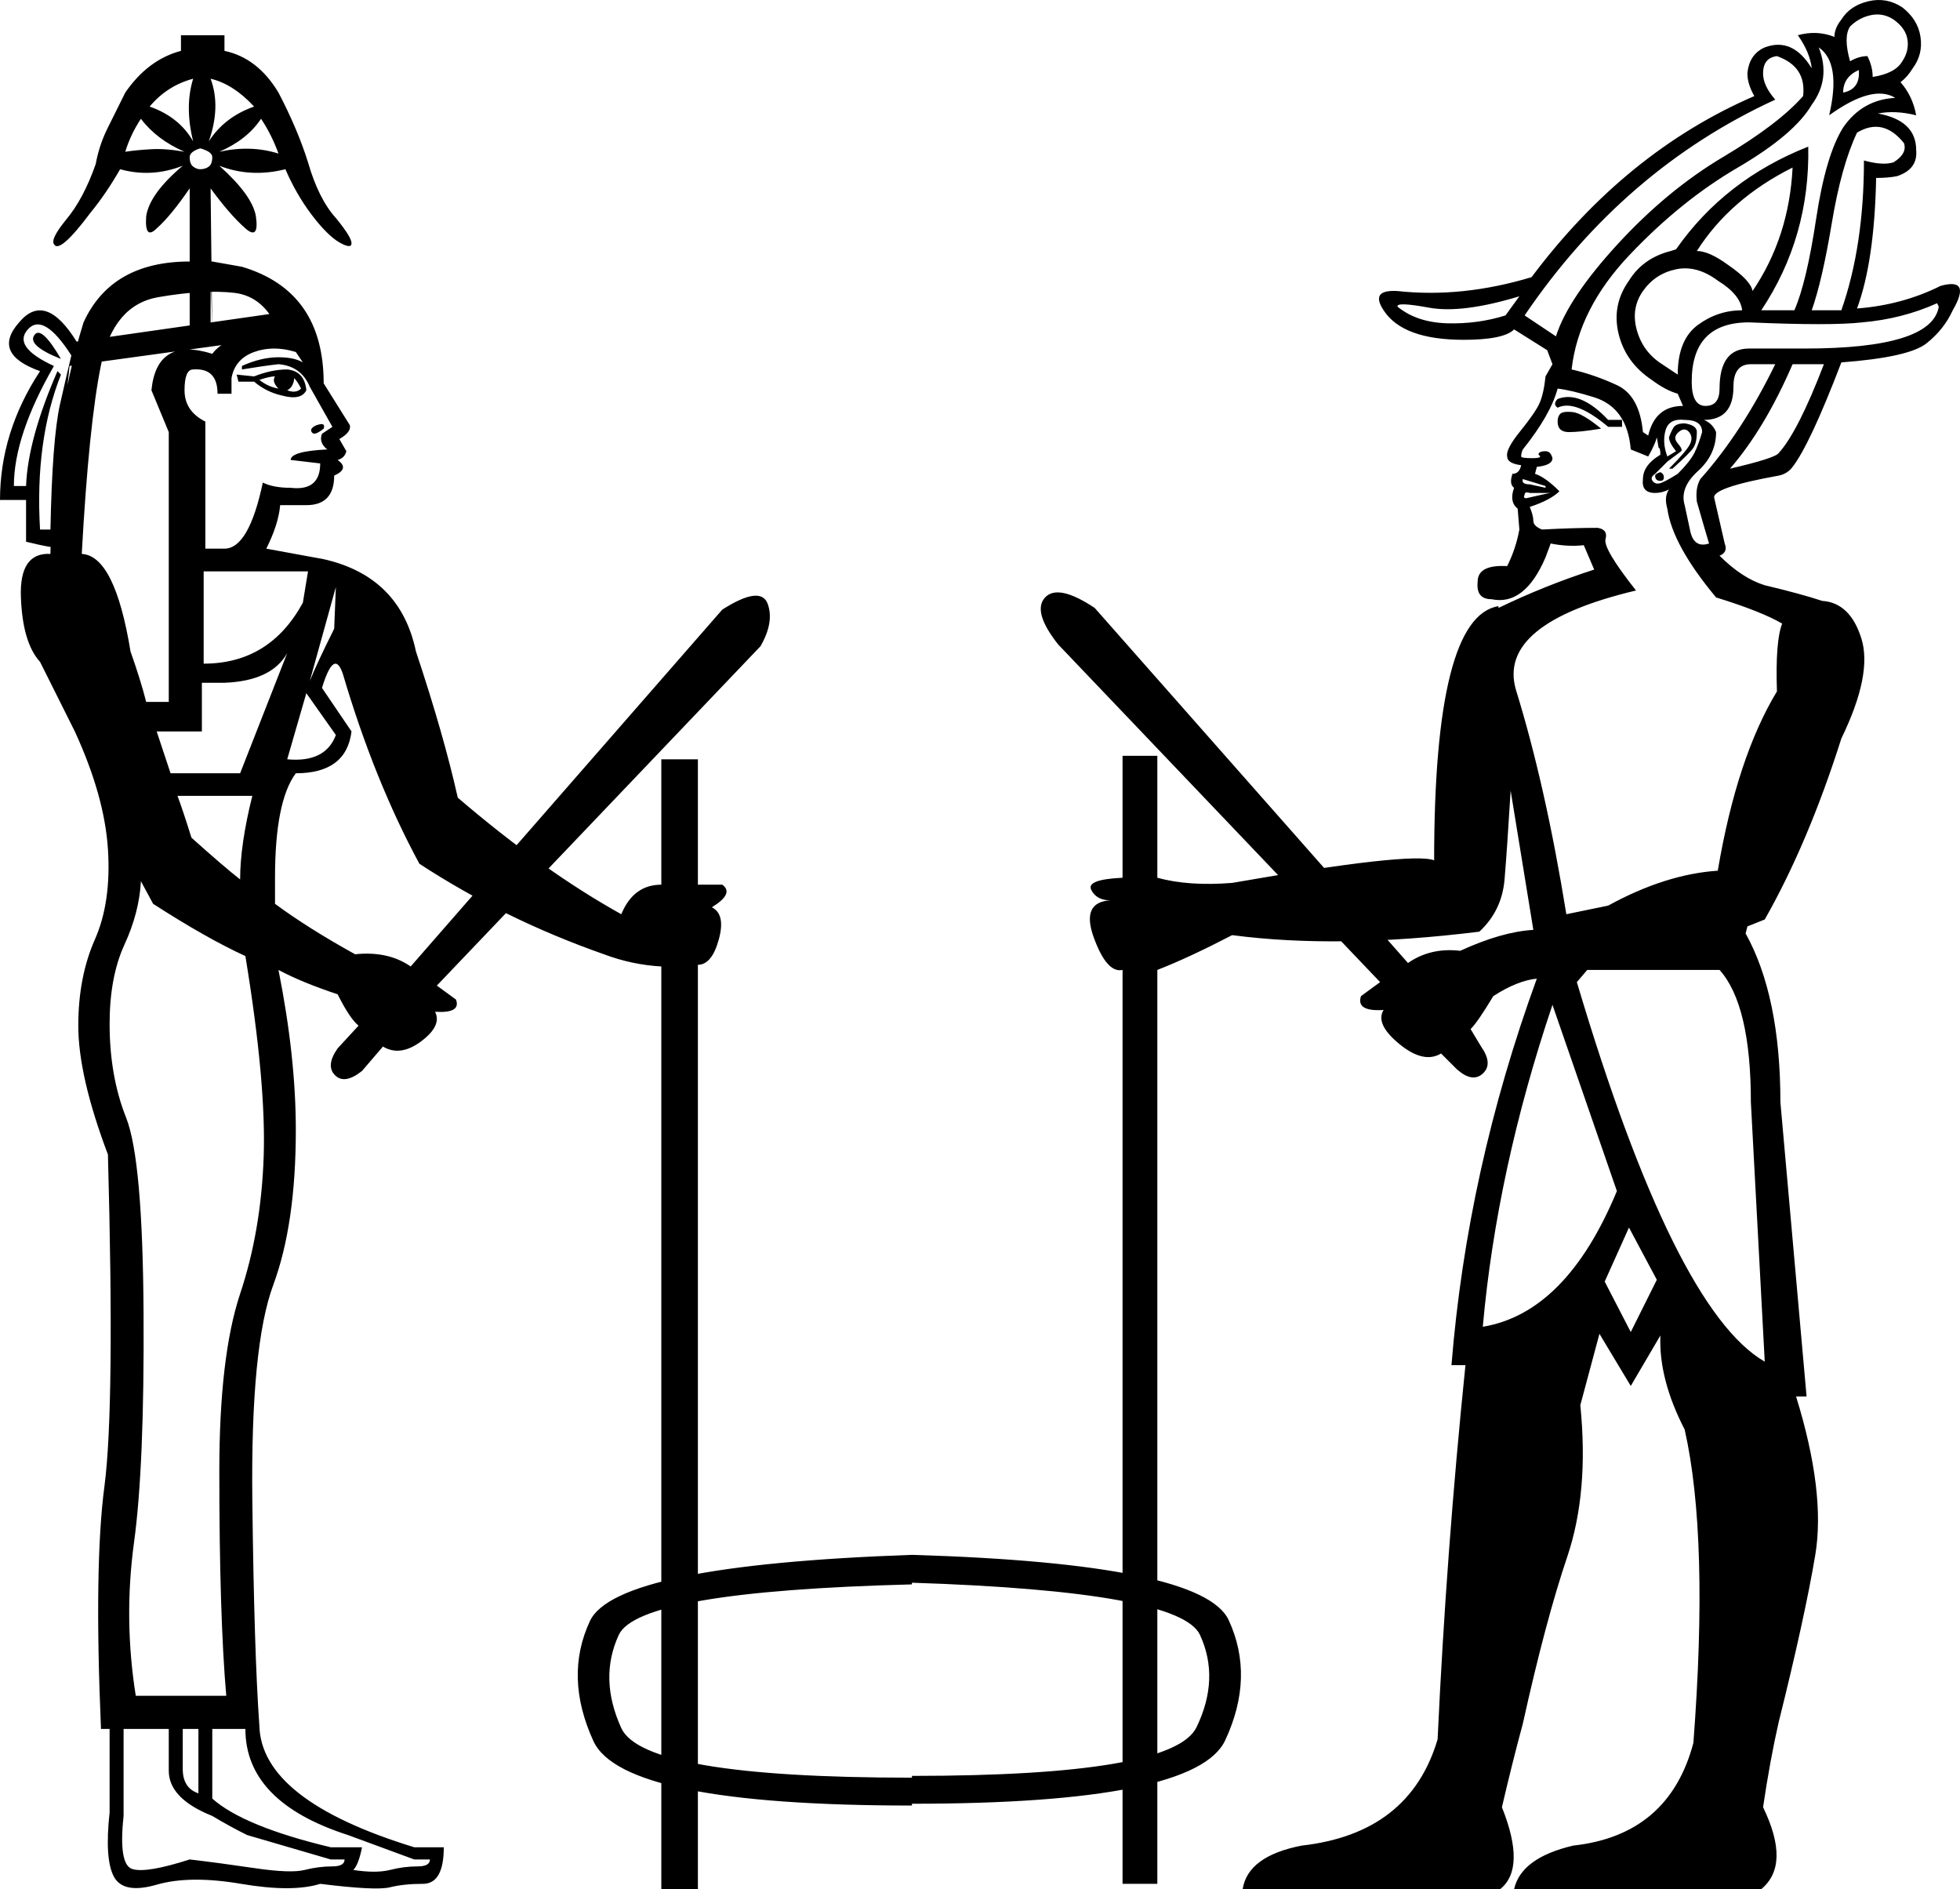 <?xml version='1.0' encoding ='UTF-8' standalone='yes'?>
<svg width='18.651' height='17.973' xmlns:inkscape='http://www.inkscape.org/namespaces/inkscape'>
<path style='fill:#000000; stroke:none' d=' M 1.491 6.959  Q 1.54 7.108 1.623 7.357  L 2.285 7.357  L 2.733 6.214  Q 2.584 6.479 2.136 6.496  L 1.921 6.496  L 1.921 6.959  L 1.491 6.959  Z  M 1.822 7.97  Q 2.136 8.251 2.285 8.367  Q 2.285 8.036 2.401 7.572  L 1.689 7.572  Q 1.739 7.705 1.822 7.97  Z  M 6.293 7.224  L 6.641 7.224  L 6.641 8.417  L 6.873 8.417  Q 6.989 8.5 6.774 8.632  Q 6.906 8.698 6.84 8.938  Q 6.774 9.179 6.641 9.179  L 6.641 17.973  L 6.293 17.973  L 6.293 9.195  Q 6.012 9.179 5.747 9.079  Q 4.803 8.748 3.991 8.218  Q 3.561 7.423 3.263 6.413  Q 3.18 6.164 3.064 6.545  L 3.345 6.959  Q 3.296 7.357 2.815 7.357  Q 2.617 7.622 2.617 8.351  L 2.617 8.599  Q 2.931 8.831 3.379 9.079  Q 3.693 9.046 3.908 9.195  L 6.873 5.8  Q 7.237 5.568 7.304 5.742  Q 7.37 5.916 7.237 6.148  L 4.157 9.377  L 4.339 9.51  Q 4.389 9.642 4.14 9.626  Q 4.207 9.758 4.008 9.907  Q 3.809 10.056 3.644 9.957  L 3.445 10.189  Q 3.279 10.321 3.188 10.23  Q 3.097 10.139 3.213 9.974  L 3.412 9.758  Q 3.329 9.692 3.213 9.46  Q 2.865 9.344 2.65 9.228  Q 2.815 10.056 2.815 10.752  Q 2.815 11.646 2.6 12.226  Q 2.385 12.806 2.401 14.263  Q 2.418 15.72 2.468 16.416  Q 2.484 17.128 3.942 17.575  L 4.223 17.575  Q 4.223 17.923 4.024 17.923  Q 3.842 17.923 3.71 17.956  Q 3.577 17.989 3.047 17.923  Q 2.782 18.006 2.294 17.923  Q 1.805 17.84 1.491 17.931  Q 1.176 18.022 1.085 17.857  Q 0.994 17.691 1.043 17.244  L 1.043 16.449  L 0.961 16.449  Q 0.894 14.892 0.994 14.139  Q 1.093 13.385 1.027 10.984  Q 0.745 10.239 0.745 9.758  Q 0.745 9.295 0.903 8.938  Q 1.06 8.582 1.027 8.077  Q 0.994 7.572 0.712 6.959  L 0.381 6.297  Q 0.215 6.115 0.199 5.684  Q 0.182 5.254 0.48 5.27  Q 0.497 4.028 0.795 3.067  Q 1.06 2.488 1.805 2.488  L 1.805 1.792  Q 1.623 2.057 1.491 2.173  Q 1.375 2.289 1.391 2.057  Q 1.424 1.842 1.739 1.577  Q 1.441 1.693 1.143 1.61  Q 1.01 1.842 0.861 2.024  Q 0.563 2.422 0.513 2.322  Q 0.48 2.273 0.629 2.09  Q 0.795 1.892 0.911 1.56  Q 0.944 1.378 1.027 1.213  Q 1.11 1.047 1.192 0.881  Q 1.408 0.567 1.722 0.484  L 1.722 0.335  L 2.136 0.335  L 2.136 0.484  Q 2.451 0.55 2.65 0.881  Q 2.832 1.229 2.931 1.544  Q 3.031 1.892 3.196 2.074  Q 3.345 2.256 3.345 2.314  Q 3.345 2.372 3.229 2.306  Q 3.114 2.239 2.964 2.041  Q 2.815 1.842 2.716 1.61  Q 2.385 1.693 2.087 1.577  Q 2.401 1.858 2.435 2.057  Q 2.468 2.289 2.335 2.173  Q 2.186 2.041 2.004 1.792  L 2.004 2.488  L 2.02 2.488  L 2.302 2.538  Q 3.08 2.769 3.08 3.647  L 3.329 4.045  Q 3.345 4.111 3.229 4.177  L 3.296 4.293  Q 3.279 4.359 3.213 4.376  Q 3.329 4.459 3.18 4.525  Q 3.18 4.806 2.915 4.806  L 2.666 4.806  Q 2.65 4.989 2.534 5.22  L 3.08 5.32  Q 3.809 5.485 3.958 6.198  Q 4.223 6.993 4.356 7.589  Q 5.167 8.284 5.912 8.698  Q 6.028 8.417 6.293 8.417  L 6.293 7.224  Z  M 2.335 9.096  Q 1.971 8.93 1.457 8.599  L 1.341 8.384  Q 1.325 8.682 1.184 8.988  Q 1.043 9.295 1.043 9.742  Q 1.043 10.239 1.201 10.636  Q 1.358 11.034 1.366 12.491  Q 1.375 13.948 1.275 14.677  Q 1.176 15.406 1.292 16.134  L 2.153 16.134  Q 2.087 15.373 2.087 13.998  Q 2.087 12.905 2.285 12.309  Q 2.484 11.713 2.509 11.009  Q 2.534 10.305 2.335 9.096  Z  M 0.778 5.27  Q 1.093 5.287 1.242 6.198  Q 1.341 6.479 1.391 6.678  L 1.606 6.678  L 1.606 4.111  L 1.441 3.713  Q 1.491 3.2 2.02 3.366  Q 2.17 3.167 2.65 3.15  Q 2.517 2.819 2.228 2.786  Q 1.938 2.753 1.507 2.827  Q 1.076 2.902 0.961 3.473  Q 0.845 4.045 0.778 5.27  Z  M 2.004 2.504  L 2.004 3.183  L 1.805 3.183  L 1.805 1.792  L 2.004 1.792  L 2.02 3.183  L 2.004 2.504  Z  M 0.48 5.204  Q 0.381 5.187 0.248 5.154  L 0.248 4.757  L 0 4.757  Q 0 4.111 0.381 3.531  Q -0.083 3.366 0.182 3.067  Q 0.431 2.769 0.729 3.25  L 2.584 2.985  L 2.716 3.2  L 0.662 3.482  L 0.48 5.204  Z  M 0.58 3.564  Q 0.331 4.194 0.381 5.038  L 0.48 5.038  Q 0.497 4.177 0.571 3.846  Q 0.646 3.515 0.679 3.382  Q 0.414 2.968 0.265 3.134  Q 0.116 3.299 0.513 3.482  Q 0.132 4.144 0.132 4.624  L 0.248 4.624  Q 0.265 4.177 0.547 3.531  L 0.58 3.564  Z  M 0.58 3.415  Q 0.248 3.283 0.331 3.183  Q 0.397 3.101 0.58 3.415  Z  M 2.004 0.749  Q 2.103 1.014 1.987 1.345  Q 2.136 1.113 2.418 1.014  Q 2.219 0.799 2.004 0.749  Z  M 1.424 1.014  Q 1.706 1.113 1.838 1.345  Q 1.756 1.014 1.838 0.749  Q 1.59 0.815 1.424 1.014  Z  M 2.087 1.444  Q 2.385 1.378 2.65 1.461  Q 2.584 1.279 2.484 1.13  Q 2.352 1.329 2.087 1.444  Z  M 1.192 1.444  Q 1.292 1.428 1.433 1.42  Q 1.573 1.411 1.756 1.444  Q 1.491 1.329 1.341 1.13  Q 1.242 1.279 1.192 1.444  Z  M 1.905 1.411  Q 1.805 1.444 1.805 1.494  Q 1.805 1.56 1.838 1.585  Q 1.871 1.61 1.905 1.61  Q 1.954 1.61 1.987 1.585  Q 2.02 1.56 2.02 1.494  Q 2.02 1.444 1.905 1.411  Z  M 2.799 3.597  Q 2.799 3.631 2.782 3.664  Q 2.766 3.697 2.733 3.713  Q 2.815 3.746 2.865 3.697  Q 2.832 3.631 2.799 3.597  Z  M 2.468 3.614  Q 2.55 3.68 2.65 3.697  Q 2.584 3.631 2.617 3.581  Q 2.567 3.581 2.468 3.614  Z  M 2.815 3.349  Q 2.6 3.283 2.418 3.349  Q 2.236 3.415 2.203 3.597  L 2.203 3.746  L 2.07 3.746  Q 2.07 3.498 1.838 3.515  Q 1.756 3.515 1.756 3.713  Q 1.756 3.912 1.954 4.011  L 1.954 5.22  L 2.136 5.22  Q 2.368 5.22 2.501 4.591  Q 2.6 4.641 2.766 4.641  Q 3.047 4.674 3.047 4.409  L 2.766 4.376  Q 2.766 4.293 3.114 4.276  Q 3.031 4.21 3.064 4.127  L 3.163 4.061  L 2.948 3.68  Q 2.865 3.482 2.65 3.465  Q 2.501 3.482 2.302 3.515  L 2.302 3.482  Q 2.484 3.399 2.65 3.399  Q 2.799 3.399 2.882 3.448  L 2.815 3.349  Z  M 2.252 3.564  L 2.418 3.581  Q 2.584 3.515 2.733 3.515  Q 2.898 3.531 2.915 3.713  Q 2.865 3.813 2.683 3.763  Q 2.534 3.73 2.418 3.631  L 2.269 3.631  L 2.252 3.564  Z  M 3.08 4.078  Q 2.998 4.144 2.973 4.119  Q 2.948 4.094 2.973 4.069  Q 2.998 4.045 3.047 4.036  Q 3.097 4.028 3.08 4.078  Z  M 2.948 6.479  Q 3.014 6.314 3.18 5.982  L 3.196 5.585  L 2.948 6.479  Z  M 2.733 7.224  Q 3.097 7.258 3.196 6.993  L 2.915 6.595  L 2.733 7.224  Z  M 1.176 16.449  L 1.176 17.277  Q 1.126 17.741 1.259 17.782  Q 1.391 17.824 1.805 17.691  Q 2.087 17.724 2.426 17.774  Q 2.766 17.824 2.898 17.791  Q 3.031 17.757 3.163 17.757  Q 3.279 17.757 3.279 17.691  L 3.147 17.691  L 2.352 17.459  Q 2.186 17.377 2.02 17.277  Q 1.606 17.112 1.606 16.847  L 1.606 16.449  L 1.176 16.449  Z  M 1.739 16.449  L 1.739 16.83  Q 1.739 17.012 1.888 17.062  L 1.888 16.449  L 1.739 16.449  Z  M 2.02 16.449  L 2.02 17.112  Q 2.319 17.377 3.147 17.575  L 3.445 17.575  Q 3.412 17.741 3.362 17.791  Q 3.577 17.824 3.71 17.791  Q 3.842 17.757 3.975 17.757  Q 4.091 17.757 4.091 17.691  L 3.942 17.691  L 3.312 17.459  Q 2.335 17.145 2.335 16.449  L 2.02 16.449  Z  M 1.938 5.436  L 1.938 6.314  Q 2.567 6.314 2.882 5.734  L 2.931 5.436  L 1.938 5.436  Z  M 16.893 0.948  Q 15.452 1.61 14.508 3.001  L 14.806 3.2  Q 14.922 2.836 15.394 2.322  Q 15.866 1.809 16.396 1.494  Q 16.926 1.179 17.158 0.914  Q 17.191 0.633 16.909 0.534  Q 16.777 0.55 16.777 0.699  Q 16.777 0.815 16.893 0.948  Z  M 17.539 0.881  Q 17.704 0.848 17.688 0.666  Q 17.539 0.732 17.539 0.881  Z  M 16.677 2.769  Q 17.025 2.256 17.058 1.594  Q 16.462 1.892 16.147 2.388  Q 16.263 2.388 16.445 2.521  Q 16.661 2.67 16.677 2.769  Z  M 17.77 0.534  Q 17.82 0.633 17.82 0.732  Q 18.035 0.699 18.102 0.583  Q 18.168 0.484 18.151 0.376  Q 18.135 0.269 18.019 0.186  Q 17.919 0.12 17.803 0.144  Q 17.688 0.169 17.605 0.252  Q 17.539 0.351 17.605 0.583  Q 17.688 0.534 17.77 0.534  Z  M 16.644 3.067  Q 16.098 3.067 16.098 3.631  Q 16.098 3.862 16.23 3.862  Q 16.363 3.862 16.363 3.697  Q 16.363 3.316 16.644 3.316  L 17.174 3.316  Q 18.383 3.316 18.449 2.918  L 18.433 2.885  Q 18.102 3.034 17.721 3.067  Q 17.423 3.101 16.644 3.067  Z  M 14.458 2.819  Q 13.912 2.985 13.597 2.927  Q 13.282 2.869 13.299 2.918  Q 13.481 3.067 13.771 3.076  Q 14.061 3.084 14.326 3.001  L 14.458 2.819  Z  M 15.965 3.564  Q 15.965 3.233 16.156 3.092  Q 16.346 2.952 16.578 2.952  Q 16.561 2.802 16.346 2.67  Q 16.147 2.521 15.949 2.562  Q 15.75 2.604 15.634 2.769  Q 15.518 2.935 15.576 3.142  Q 15.634 3.349 15.816 3.465  Q 15.915 3.531 15.965 3.564  Z  M 17.522 2.952  Q 17.737 2.339 17.737 1.527  Q 17.919 1.577 18.019 1.544  Q 18.151 1.461 18.118 1.362  Q 17.919 1.113 17.671 1.262  Q 17.522 1.577 17.431 2.123  Q 17.34 2.67 17.24 2.952  Q 17.356 2.952 17.522 2.952  Z  M 17.058 3.465  Q 16.793 4.078 16.462 4.459  Q 16.893 4.359 16.926 4.31  Q 17.108 4.111 17.356 3.465  L 17.058 3.465  Z  M 15.236 4.078  Q 15.038 4.111 14.93 4.111  Q 14.822 4.111 14.822 4.011  Q 14.822 3.962 14.847 3.937  Q 14.872 3.912 14.963 3.92  Q 15.054 3.929 15.236 4.078  Z  M 15.303 3.995  L 15.435 3.995  L 15.435 4.061  L 15.303 4.061  Q 14.988 3.796 14.822 3.879  Q 14.773 3.846 14.822 3.796  Q 15.038 3.713 15.303 3.995  Z  M 14.491 4.558  Q 14.475 4.608 14.557 4.608  L 14.707 4.641  L 14.707 4.624  L 14.491 4.558  Z  M 14.756 4.69  L 14.624 4.69  L 14.557 4.69  Q 14.508 4.674 14.508 4.707  Q 14.491 4.74 14.524 4.74  Q 14.74 4.69 14.756 4.69  Z  M 16.214 3.995  Q 16.296 4.028 16.33 4.111  Q 16.33 4.326 16.156 4.483  Q 15.982 4.641 16.031 4.806  L 16.081 5.038  Q 16.114 5.22 16.263 5.171  L 16.214 5.005  L 16.147 4.773  Q 16.131 4.641 16.18 4.558  Q 16.578 4.111 16.893 3.465  L 16.661 3.465  Q 16.495 3.465 16.495 3.68  Q 16.495 3.995 16.214 3.995  Z  M 16.015 3.862  L 15.965 3.746  Q 15.849 3.713 15.717 3.614  Q 15.468 3.448 15.402 3.175  Q 15.336 2.902 15.501 2.67  Q 15.634 2.455 15.899 2.388  L 15.949 2.372  Q 16.412 1.709 17.207 1.395  Q 17.224 2.256 16.76 2.952  Q 16.942 2.952 17.075 2.952  Q 17.191 2.687 17.282 2.082  Q 17.373 1.478 17.539 1.213  Q 17.721 0.948 18.035 0.931  Q 17.82 0.799 17.406 1.097  Q 17.522 0.6 17.307 0.451  Q 17.423 0.749 17.24 0.997  Q 17.075 1.279 16.537 1.594  Q 15.998 1.908 15.51 2.422  Q 15.021 2.935 14.955 3.515  Q 15.17 3.564 15.386 3.664  Q 15.601 3.763 15.634 4.111  L 15.684 4.144  Q 15.75 3.862 16.015 3.862  Z  M 15.8 4.492  Q 15.833 4.508 15.833 4.541  Q 15.833 4.575 15.8 4.575  Q 15.75 4.575 15.75 4.525  Q 15.75 4.508 15.8 4.492  Z  M 15.866 4.343  L 15.949 4.293  Q 15.882 4.21 15.882 4.161  Q 15.899 4.111 15.924 4.069  Q 15.949 4.028 16.031 4.028  Q 16.147 4.045 16.147 4.111  Q 16.147 4.21 16.114 4.26  Q 16.081 4.31 15.915 4.459  L 15.882 4.459  Q 16.048 4.293 16.081 4.227  Q 16.114 4.161 16.073 4.111  Q 16.031 4.061 15.973 4.111  Q 15.915 4.161 15.965 4.218  Q 16.015 4.276 15.998 4.293  L 15.866 4.392  L 15.75 4.508  Q 15.7 4.541 15.725 4.575  Q 15.75 4.608 15.791 4.599  Q 15.833 4.591 15.965 4.508  Q 16.081 4.392 16.123 4.31  Q 16.164 4.227 16.197 4.111  Q 16.197 3.995 16.031 3.995  Q 15.882 3.978 15.849 4.094  Q 15.816 4.21 15.866 4.343  Z  M 15.27 12.193  L 15.518 12.673  L 15.766 12.176  L 15.501 11.679  L 15.27 12.193  Z  M 14.773 9.56  Q 14.243 11.133 14.11 12.623  Q 14.905 12.491 15.386 11.332  L 14.773 9.56  Z  M 15.104 9.228  L 15.005 9.344  Q 15.932 12.458 16.793 12.955  L 16.661 10.487  Q 16.661 9.56 16.363 9.228  L 15.104 9.228  Z  M 8.678 17.178  Q 5.929 17.178 5.647 16.565  Q 5.366 15.952 5.614 15.422  Q 5.863 14.892 8.678 14.793  L 8.678 14.793  Q 11.444 14.876 11.692 15.414  Q 11.941 15.952 11.659 16.557  Q 11.378 17.161 8.678 17.161  L 8.678 17.178  Z  M 8.678 15.074  Q 6.078 15.141 5.888 15.555  Q 5.697 15.969 5.912 16.441  Q 6.128 16.913 8.678 16.913  L 8.678 16.896  Q 11.162 16.896 11.386 16.433  Q 11.61 15.969 11.419 15.555  Q 11.229 15.141 8.678 15.058  L 8.678 15.074  Z  M 16.33 5.684  Q 15.915 5.187 15.866 4.84  Q 15.833 4.724 15.882 4.657  Q 15.816 4.69 15.75 4.69  Q 15.617 4.69 15.634 4.558  Q 15.634 4.426 15.8 4.326  Q 15.8 4.26 15.783 4.26  L 15.766 4.161  Q 15.75 4.227 15.684 4.343  L 15.518 4.276  Q 15.485 3.879 15.17 3.78  Q 14.955 3.713 14.822 3.697  Q 14.756 3.945 14.491 4.276  Q 14.475 4.31 14.475 4.343  Q 14.475 4.359 14.582 4.359  Q 14.69 4.359 14.64 4.326  Q 14.64 4.293 14.707 4.293  Q 14.756 4.293 14.773 4.359  Q 14.773 4.426 14.624 4.442  L 14.607 4.508  Q 14.707 4.541 14.839 4.674  Q 14.756 4.757 14.557 4.823  Q 14.591 4.906 14.591 4.955  Q 14.591 5.005 14.673 5.038  Q 14.971 5.022 15.203 5.022  Q 15.303 5.038 15.278 5.129  Q 15.253 5.22 15.568 5.618  Q 14.243 5.933 14.425 6.562  Q 14.707 7.473 14.905 8.698  L 15.303 8.616  Q 15.849 8.317 16.346 8.284  Q 16.528 7.208 16.909 6.578  Q 16.893 6.098 16.959 5.933  Q 16.76 5.817 16.33 5.684  Z  M 16.628 8.814  L 16.611 8.881  Q 16.942 9.477 16.942 10.487  L 17.191 13.286  L 17.091 13.286  Q 17.373 14.197 17.274 14.793  Q 17.174 15.389 16.926 16.383  Q 16.843 16.747 16.777 17.194  Q 17.042 17.741 16.76 17.973  L 14.408 17.973  Q 14.475 17.675 14.971 17.559  Q 15.882 17.459 16.114 16.582  Q 16.263 14.627 16.031 13.601  Q 15.783 13.12 15.8 12.706  L 15.518 13.186  L 15.22 12.69  L 15.038 13.369  L 15.038 13.369  Q 15.121 14.197 14.914 14.81  Q 14.707 15.422 14.491 16.399  Q 14.392 16.764 14.292 17.194  Q 14.524 17.774 14.276 17.973  L 11.825 17.973  Q 11.875 17.658 12.388 17.559  Q 13.415 17.443 13.68 16.548  Q 13.763 14.76 13.945 12.988  L 13.812 12.988  Q 13.961 11.133 14.624 9.311  Q 14.442 9.328 14.21 9.477  Q 14.061 9.725 13.994 9.791  L 14.094 9.957  Q 14.21 10.123 14.11 10.214  Q 14.011 10.305 13.862 10.172  L 13.713 10.023  Q 13.547 10.123 13.315 9.932  Q 13.084 9.742 13.166 9.609  Q 12.901 9.626 12.951 9.477  L 13.133 9.344  L 10.069 6.131  Q 9.821 5.817 9.945 5.684  Q 10.069 5.552 10.417 5.784  L 13.398 9.162  Q 13.613 9.013 13.895 9.046  Q 14.292 8.864 14.591 8.847  Q 14.442 7.937 14.375 7.522  Q 14.342 8.069 14.317 8.367  Q 14.292 8.665 14.077 8.864  Q 12.736 9.03 11.725 8.897  Q 11.311 9.112 11.013 9.228  L 11.013 17.923  L 10.682 17.923  L 10.682 9.228  Q 10.533 9.261 10.409 8.922  Q 10.285 8.582 10.566 8.566  Q 10.434 8.566 10.384 8.466  Q 10.334 8.367 10.682 8.351  L 10.682 7.191  L 11.013 7.191  L 11.013 8.351  L 11.013 8.351  Q 11.311 8.433 11.725 8.4  Q 13.431 8.102 13.647 8.185  Q 13.647 5.866 14.259 5.767  L 14.259 5.784  Q 14.707 5.568 15.17 5.419  L 15.071 5.187  Q 14.922 5.204 14.756 5.171  L 14.707 5.303  Q 14.508 5.767 14.193 5.701  Q 14.044 5.701 14.061 5.535  Q 14.061 5.37 14.342 5.386  Q 14.425 5.22 14.458 5.038  L 14.442 4.84  Q 14.359 4.773 14.408 4.641  Q 14.359 4.608 14.392 4.508  Q 14.458 4.508 14.475 4.426  Q 14.342 4.409 14.342 4.343  Q 14.326 4.276 14.466 4.103  Q 14.607 3.929 14.649 3.838  Q 14.69 3.746 14.707 3.581  L 14.773 3.465  L 14.723 3.332  L 14.408 3.134  Q 14.309 3.233 13.928 3.233  Q 13.348 3.233 13.166 2.952  Q 13.034 2.753 13.299 2.769  Q 13.912 2.836 14.574 2.637  Q 15.468 1.444 16.694 0.914  Q 16.628 0.799 16.628 0.699  Q 16.644 0.517 16.793 0.451  Q 17.058 0.351 17.24 0.65  Q 17.224 0.5 17.108 0.335  Q 17.29 0.285 17.456 0.351  Q 17.456 0.269 17.522 0.186  Q 17.605 0.053 17.779 0.012  Q 17.953 -0.029 18.102 0.07  Q 18.251 0.186 18.275 0.351  Q 18.3 0.517 18.201 0.65  Q 18.151 0.732 18.085 0.782  Q 18.201 0.914 18.234 1.097  Q 18.035 1.047 17.87 1.08  Q 18.234 1.146 18.234 1.428  Q 18.251 1.61 18.052 1.676  Q 17.969 1.693 17.853 1.693  Q 17.837 2.488 17.671 2.935  Q 18.102 2.902 18.466 2.72  Q 18.764 2.637 18.582 2.952  Q 18.499 3.134 18.333 3.266  Q 18.168 3.399 17.522 3.448  Q 17.224 4.227 17.058 4.442  Q 17.009 4.508 16.926 4.525  Q 16.28 4.641 16.313 4.74  L 16.412 5.171  Q 16.445 5.254 16.363 5.287  Q 16.578 5.502 16.793 5.568  Q 17.141 5.651 17.34 5.717  Q 17.605 5.734 17.712 6.073  Q 17.82 6.413 17.522 7.026  Q 17.207 8.019 16.793 8.748  L 16.628 8.814  Z '/></svg>
